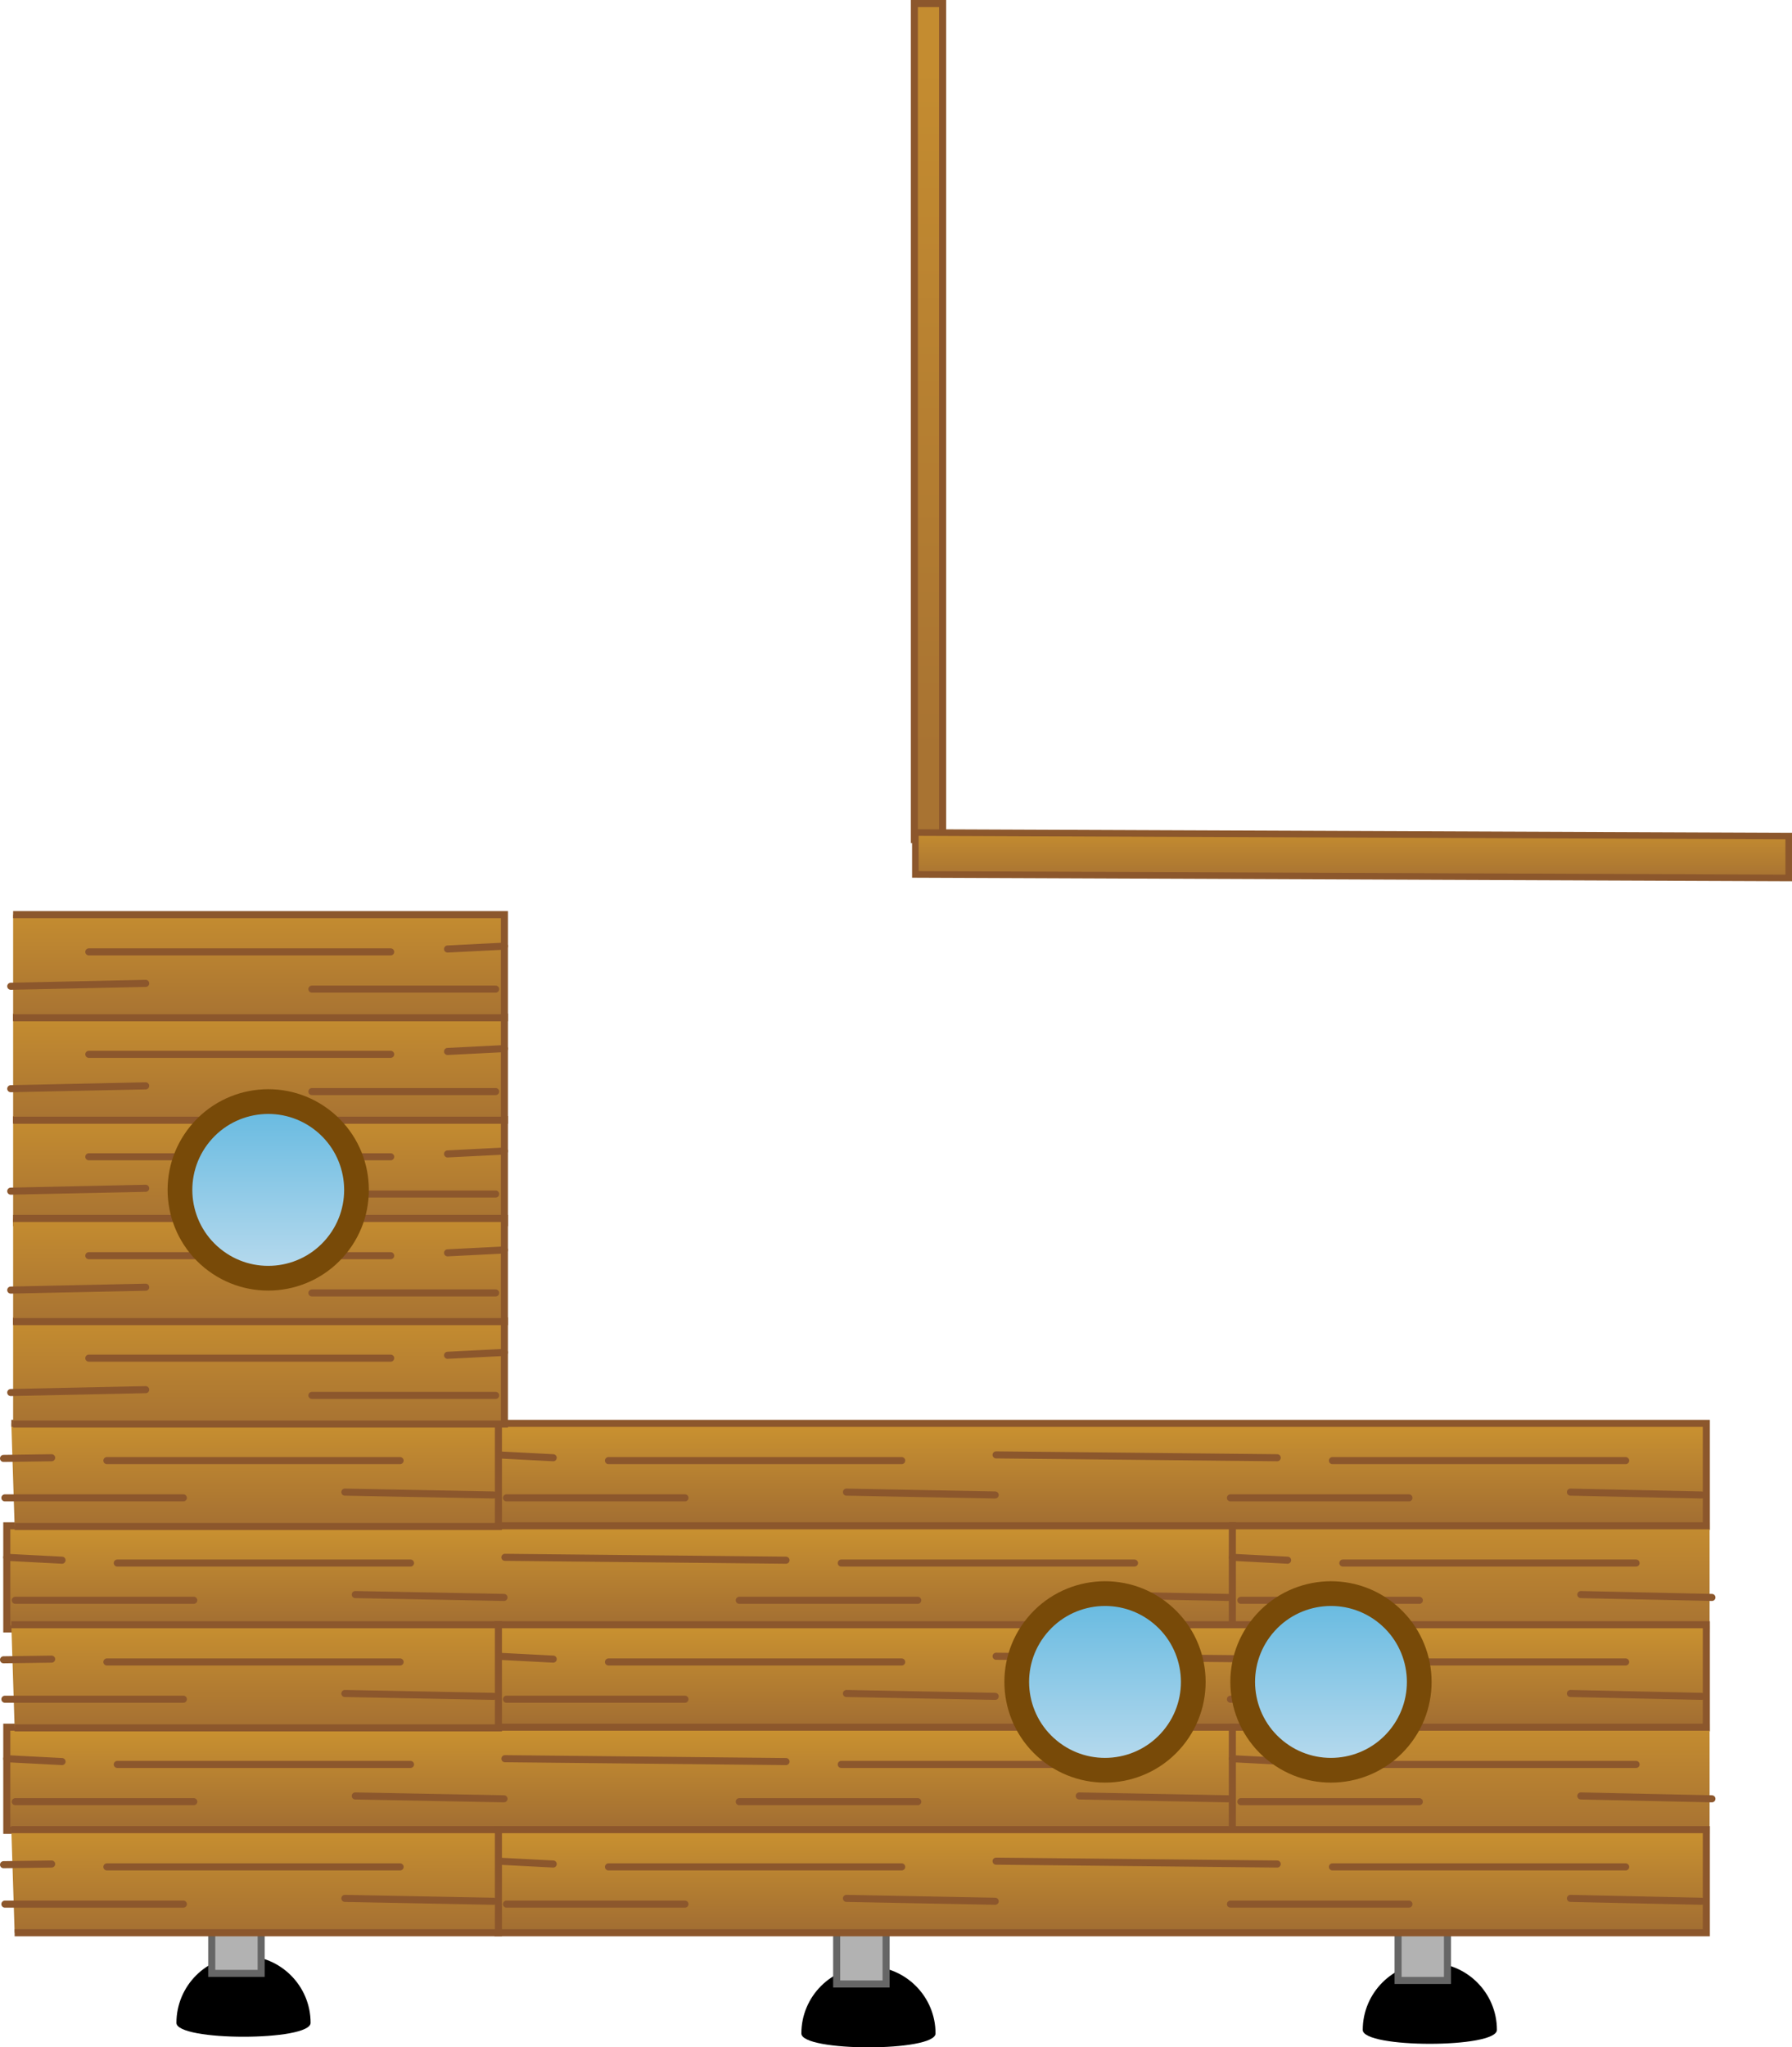 <svg version="1.1" xmlns="http://www.w3.org/2000/svg" xmlns:xlink="http://www.w3.org/1999/xlink" width="507.549" height="579.515" viewBox="0,0,507.549,579.515"><defs><linearGradient x1="311.692" y1="197.811" x2="311.692" y2="227.004" gradientUnits="userSpaceOnUse" id="color-1"><stop offset="0" stop-color="#ca9230"/><stop offset="1" stop-color="#a16d32"/></linearGradient><linearGradient x1="165.753" y1="218.895" x2="165.753" y2="218.895" gradientUnits="userSpaceOnUse" id="color-2"><stop offset="0" stop-color="#ca9230"/><stop offset="1" stop-color="#a16d32"/></linearGradient><linearGradient x1="210.889" y1="208.353" x2="210.889" y2="208.353" gradientUnits="userSpaceOnUse" id="color-3"><stop offset="0" stop-color="#ca9230"/><stop offset="1" stop-color="#a16d32"/></linearGradient><linearGradient x1="257.831" y1="217.273" x2="257.831" y2="218.084" gradientUnits="userSpaceOnUse" id="color-4"><stop offset="0" stop-color="#ca9230"/><stop offset="1" stop-color="#a16d32"/></linearGradient><linearGradient x1="145.893" y1="206.731" x2="145.893" y2="207.542" gradientUnits="userSpaceOnUse" id="color-5"><stop offset="0" stop-color="#ca9230"/><stop offset="1" stop-color="#a16d32"/></linearGradient><linearGradient x1="370.806" y1="218.895" x2="370.806" y2="218.895" gradientUnits="userSpaceOnUse" id="color-6"><stop offset="0" stop-color="#ca9230"/><stop offset="1" stop-color="#a16d32"/></linearGradient><linearGradient x1="415.942" y1="208.353" x2="415.942" y2="208.353" gradientUnits="userSpaceOnUse" id="color-7"><stop offset="0" stop-color="#ca9230"/><stop offset="1" stop-color="#a16d32"/></linearGradient><linearGradient x1="462.884" y1="217.273" x2="462.884" y2="218.084" gradientUnits="userSpaceOnUse" id="color-8"><stop offset="0" stop-color="#ca9230"/><stop offset="1" stop-color="#a16d32"/></linearGradient><linearGradient x1="318.958" y1="206.731" x2="318.958" y2="207.542" gradientUnits="userSpaceOnUse" id="color-9"><stop offset="0" stop-color="#ca9230"/><stop offset="1" stop-color="#a16d32"/></linearGradient><linearGradient x1="172.574" y1="226.811" x2="172.574" y2="256.004" gradientUnits="userSpaceOnUse" id="color-10"><stop offset="0" stop-color="#ca9230"/><stop offset="1" stop-color="#a16d32"/></linearGradient><linearGradient x1="26.635" y1="247.895" x2="26.635" y2="247.895" gradientUnits="userSpaceOnUse" id="color-11"><stop offset="0" stop-color="#ca9230"/><stop offset="1" stop-color="#a16d32"/></linearGradient><linearGradient x1="71.771" y1="237.353" x2="71.771" y2="237.353" gradientUnits="userSpaceOnUse" id="color-12"><stop offset="0" stop-color="#ca9230"/><stop offset="1" stop-color="#a16d32"/></linearGradient><linearGradient x1="118.713" y1="246.273" x2="118.713" y2="247.084" gradientUnits="userSpaceOnUse" id="color-13"><stop offset="0" stop-color="#ca9230"/><stop offset="1" stop-color="#a16d32"/></linearGradient><linearGradient x1="6.775" y1="235.731" x2="6.775" y2="236.542" gradientUnits="userSpaceOnUse" id="color-14"><stop offset="0" stop-color="#ca9230"/><stop offset="1" stop-color="#a16d32"/></linearGradient><linearGradient x1="231.688" y1="247.895" x2="231.688" y2="247.895" gradientUnits="userSpaceOnUse" id="color-15"><stop offset="0" stop-color="#ca9230"/><stop offset="1" stop-color="#a16d32"/></linearGradient><linearGradient x1="276.824" y1="237.353" x2="276.824" y2="237.353" gradientUnits="userSpaceOnUse" id="color-16"><stop offset="0" stop-color="#ca9230"/><stop offset="1" stop-color="#a16d32"/></linearGradient><linearGradient x1="323.766" y1="246.273" x2="323.766" y2="247.084" gradientUnits="userSpaceOnUse" id="color-17"><stop offset="0" stop-color="#ca9230"/><stop offset="1" stop-color="#a16d32"/></linearGradient><linearGradient x1="179.84" y1="235.731" x2="179.84" y2="236.542" gradientUnits="userSpaceOnUse" id="color-18"><stop offset="0" stop-color="#ca9230"/><stop offset="1" stop-color="#a16d32"/></linearGradient><linearGradient x1="413.653" y1="226.811" x2="413.653" y2="256.004" gradientUnits="userSpaceOnUse" id="color-19"><stop offset="0" stop-color="#c48c30"/><stop offset="1" stop-color="#a87332"/></linearGradient><linearGradient x1="373.753" y1="246.895" x2="373.753" y2="248.895" gradientUnits="userSpaceOnUse" id="color-20"><stop offset="0" stop-color="#c48c30"/><stop offset="1" stop-color="#a87332"/></linearGradient><linearGradient x1="418.889" y1="236.353" x2="418.889" y2="238.353" gradientUnits="userSpaceOnUse" id="color-21"><stop offset="0" stop-color="#c48c30"/><stop offset="1" stop-color="#a87332"/></linearGradient><linearGradient x1="463.331" y1="245.679" x2="463.331" y2="247.679" gradientUnits="userSpaceOnUse" id="color-22"><stop offset="0" stop-color="#c48c30"/><stop offset="1" stop-color="#a87332"/></linearGradient><linearGradient x1="353.893" y1="235.137" x2="353.893" y2="237.137" gradientUnits="userSpaceOnUse" id="color-23"><stop offset="0" stop-color="#c48c30"/><stop offset="1" stop-color="#a87332"/></linearGradient><linearGradient x1="69.216" y1="197.811" x2="69.216" y2="227.004" gradientUnits="userSpaceOnUse" id="color-24"><stop offset="0" stop-color="#c78f30"/><stop offset="1" stop-color="#a57032"/></linearGradient><linearGradient x1="23.688" y1="217.895" x2="23.688" y2="219.895" gradientUnits="userSpaceOnUse" id="color-25"><stop offset="0" stop-color="#c78f30"/><stop offset="1" stop-color="#a57032"/></linearGradient><linearGradient x1="68.824" y1="207.353" x2="68.824" y2="209.353" gradientUnits="userSpaceOnUse" id="color-26"><stop offset="0" stop-color="#c78f30"/><stop offset="1" stop-color="#a57032"/></linearGradient><linearGradient x1="115.766" y1="216.679" x2="115.766" y2="218.679" gradientUnits="userSpaceOnUse" id="color-27"><stop offset="0" stop-color="#c78f30"/><stop offset="1" stop-color="#a57032"/></linearGradient><linearGradient x1="4.84" y1="206.637" x2="4.84" y2="208.637" gradientUnits="userSpaceOnUse" id="color-28"><stop offset="0" stop-color="#c78f30"/><stop offset="1" stop-color="#a57032"/></linearGradient><linearGradient x1="311.692" y1="254.811" x2="311.692" y2="284.004" gradientUnits="userSpaceOnUse" id="color-29"><stop offset="0" stop-color="#ca9230"/><stop offset="1" stop-color="#a16d32"/></linearGradient><linearGradient x1="165.753" y1="275.895" x2="165.753" y2="275.895" gradientUnits="userSpaceOnUse" id="color-30"><stop offset="0" stop-color="#ca9230"/><stop offset="1" stop-color="#a16d32"/></linearGradient><linearGradient x1="210.889" y1="265.353" x2="210.889" y2="265.353" gradientUnits="userSpaceOnUse" id="color-31"><stop offset="0" stop-color="#ca9230"/><stop offset="1" stop-color="#a16d32"/></linearGradient><linearGradient x1="257.831" y1="274.273" x2="257.831" y2="275.084" gradientUnits="userSpaceOnUse" id="color-32"><stop offset="0" stop-color="#ca9230"/><stop offset="1" stop-color="#a16d32"/></linearGradient><linearGradient x1="145.893" y1="263.731" x2="145.893" y2="264.542" gradientUnits="userSpaceOnUse" id="color-33"><stop offset="0" stop-color="#ca9230"/><stop offset="1" stop-color="#a16d32"/></linearGradient><linearGradient x1="370.806" y1="275.895" x2="370.806" y2="275.895" gradientUnits="userSpaceOnUse" id="color-34"><stop offset="0" stop-color="#ca9230"/><stop offset="1" stop-color="#a16d32"/></linearGradient><linearGradient x1="415.942" y1="265.353" x2="415.942" y2="265.353" gradientUnits="userSpaceOnUse" id="color-35"><stop offset="0" stop-color="#ca9230"/><stop offset="1" stop-color="#a16d32"/></linearGradient><linearGradient x1="462.884" y1="274.273" x2="462.884" y2="275.084" gradientUnits="userSpaceOnUse" id="color-36"><stop offset="0" stop-color="#ca9230"/><stop offset="1" stop-color="#a16d32"/></linearGradient><linearGradient x1="318.958" y1="263.731" x2="318.958" y2="264.542" gradientUnits="userSpaceOnUse" id="color-37"><stop offset="0" stop-color="#ca9230"/><stop offset="1" stop-color="#a16d32"/></linearGradient><linearGradient x1="172.574" y1="283.811" x2="172.574" y2="313.004" gradientUnits="userSpaceOnUse" id="color-38"><stop offset="0" stop-color="#ca9230"/><stop offset="1" stop-color="#a16d32"/></linearGradient><linearGradient x1="26.635" y1="304.895" x2="26.635" y2="304.895" gradientUnits="userSpaceOnUse" id="color-39"><stop offset="0" stop-color="#ca9230"/><stop offset="1" stop-color="#a16d32"/></linearGradient><linearGradient x1="71.771" y1="294.353" x2="71.771" y2="294.353" gradientUnits="userSpaceOnUse" id="color-40"><stop offset="0" stop-color="#ca9230"/><stop offset="1" stop-color="#a16d32"/></linearGradient><linearGradient x1="118.713" y1="303.273" x2="118.713" y2="304.084" gradientUnits="userSpaceOnUse" id="color-41"><stop offset="0" stop-color="#ca9230"/><stop offset="1" stop-color="#a16d32"/></linearGradient><linearGradient x1="6.775" y1="292.731" x2="6.775" y2="293.542" gradientUnits="userSpaceOnUse" id="color-42"><stop offset="0" stop-color="#ca9230"/><stop offset="1" stop-color="#a16d32"/></linearGradient><linearGradient x1="231.688" y1="304.895" x2="231.688" y2="304.895" gradientUnits="userSpaceOnUse" id="color-43"><stop offset="0" stop-color="#ca9230"/><stop offset="1" stop-color="#a16d32"/></linearGradient><linearGradient x1="276.824" y1="294.353" x2="276.824" y2="294.353" gradientUnits="userSpaceOnUse" id="color-44"><stop offset="0" stop-color="#ca9230"/><stop offset="1" stop-color="#a16d32"/></linearGradient><linearGradient x1="323.766" y1="303.273" x2="323.766" y2="304.084" gradientUnits="userSpaceOnUse" id="color-45"><stop offset="0" stop-color="#ca9230"/><stop offset="1" stop-color="#a16d32"/></linearGradient><linearGradient x1="179.84" y1="292.731" x2="179.84" y2="293.542" gradientUnits="userSpaceOnUse" id="color-46"><stop offset="0" stop-color="#ca9230"/><stop offset="1" stop-color="#a16d32"/></linearGradient><linearGradient x1="413.653" y1="283.811" x2="413.653" y2="313.004" gradientUnits="userSpaceOnUse" id="color-47"><stop offset="0" stop-color="#c48c30"/><stop offset="1" stop-color="#a87332"/></linearGradient><linearGradient x1="373.753" y1="303.895" x2="373.753" y2="305.895" gradientUnits="userSpaceOnUse" id="color-48"><stop offset="0" stop-color="#c48c30"/><stop offset="1" stop-color="#a87332"/></linearGradient><linearGradient x1="418.889" y1="293.353" x2="418.889" y2="295.353" gradientUnits="userSpaceOnUse" id="color-49"><stop offset="0" stop-color="#c48c30"/><stop offset="1" stop-color="#a87332"/></linearGradient><linearGradient x1="463.331" y1="302.679" x2="463.331" y2="304.679" gradientUnits="userSpaceOnUse" id="color-50"><stop offset="0" stop-color="#c48c30"/><stop offset="1" stop-color="#a87332"/></linearGradient><linearGradient x1="353.893" y1="292.137" x2="353.893" y2="294.137" gradientUnits="userSpaceOnUse" id="color-51"><stop offset="0" stop-color="#c48c30"/><stop offset="1" stop-color="#a87332"/></linearGradient><linearGradient x1="69.216" y1="254.811" x2="69.216" y2="284.004" gradientUnits="userSpaceOnUse" id="color-52"><stop offset="0" stop-color="#c78f30"/><stop offset="1" stop-color="#a57032"/></linearGradient><linearGradient x1="23.688" y1="274.895" x2="23.688" y2="276.895" gradientUnits="userSpaceOnUse" id="color-53"><stop offset="0" stop-color="#c78f30"/><stop offset="1" stop-color="#a57032"/></linearGradient><linearGradient x1="68.824" y1="264.353" x2="68.824" y2="266.353" gradientUnits="userSpaceOnUse" id="color-54"><stop offset="0" stop-color="#c78f30"/><stop offset="1" stop-color="#a57032"/></linearGradient><linearGradient x1="115.766" y1="273.679" x2="115.766" y2="275.679" gradientUnits="userSpaceOnUse" id="color-55"><stop offset="0" stop-color="#c78f30"/><stop offset="1" stop-color="#a57032"/></linearGradient><linearGradient x1="4.84" y1="263.637" x2="4.84" y2="265.637" gradientUnits="userSpaceOnUse" id="color-56"><stop offset="0" stop-color="#c78f30"/><stop offset="1" stop-color="#a57032"/></linearGradient><linearGradient x1="311.692" y1="312.811" x2="311.692" y2="342.004" gradientUnits="userSpaceOnUse" id="color-57"><stop offset="0" stop-color="#ca9230"/><stop offset="1" stop-color="#a16d32"/></linearGradient><linearGradient x1="165.753" y1="333.895" x2="165.753" y2="333.895" gradientUnits="userSpaceOnUse" id="color-58"><stop offset="0" stop-color="#ca9230"/><stop offset="1" stop-color="#a16d32"/></linearGradient><linearGradient x1="210.889" y1="323.353" x2="210.889" y2="323.353" gradientUnits="userSpaceOnUse" id="color-59"><stop offset="0" stop-color="#ca9230"/><stop offset="1" stop-color="#a16d32"/></linearGradient><linearGradient x1="257.831" y1="332.273" x2="257.831" y2="333.084" gradientUnits="userSpaceOnUse" id="color-60"><stop offset="0" stop-color="#ca9230"/><stop offset="1" stop-color="#a16d32"/></linearGradient><linearGradient x1="145.893" y1="321.731" x2="145.893" y2="322.542" gradientUnits="userSpaceOnUse" id="color-61"><stop offset="0" stop-color="#ca9230"/><stop offset="1" stop-color="#a16d32"/></linearGradient><linearGradient x1="370.806" y1="333.895" x2="370.806" y2="333.895" gradientUnits="userSpaceOnUse" id="color-62"><stop offset="0" stop-color="#ca9230"/><stop offset="1" stop-color="#a16d32"/></linearGradient><linearGradient x1="415.942" y1="323.353" x2="415.942" y2="323.353" gradientUnits="userSpaceOnUse" id="color-63"><stop offset="0" stop-color="#ca9230"/><stop offset="1" stop-color="#a16d32"/></linearGradient><linearGradient x1="462.884" y1="332.273" x2="462.884" y2="333.084" gradientUnits="userSpaceOnUse" id="color-64"><stop offset="0" stop-color="#ca9230"/><stop offset="1" stop-color="#a16d32"/></linearGradient><linearGradient x1="318.958" y1="321.731" x2="318.958" y2="322.542" gradientUnits="userSpaceOnUse" id="color-65"><stop offset="0" stop-color="#ca9230"/><stop offset="1" stop-color="#a16d32"/></linearGradient><linearGradient x1="69.216" y1="312.811" x2="69.216" y2="342.004" gradientUnits="userSpaceOnUse" id="color-66"><stop offset="0" stop-color="#c78f30"/><stop offset="1" stop-color="#a57032"/></linearGradient><linearGradient x1="23.688" y1="332.895" x2="23.688" y2="334.895" gradientUnits="userSpaceOnUse" id="color-67"><stop offset="0" stop-color="#c78f30"/><stop offset="1" stop-color="#a57032"/></linearGradient><linearGradient x1="68.824" y1="322.353" x2="68.824" y2="324.353" gradientUnits="userSpaceOnUse" id="color-68"><stop offset="0" stop-color="#c78f30"/><stop offset="1" stop-color="#a57032"/></linearGradient><linearGradient x1="115.766" y1="331.679" x2="115.766" y2="333.679" gradientUnits="userSpaceOnUse" id="color-69"><stop offset="0" stop-color="#c78f30"/><stop offset="1" stop-color="#a57032"/></linearGradient><linearGradient x1="4.84" y1="321.637" x2="4.84" y2="323.637" gradientUnits="userSpaceOnUse" id="color-70"><stop offset="0" stop-color="#c78f30"/><stop offset="1" stop-color="#a57032"/></linearGradient><linearGradient x1="70.32" y1="111.811" x2="70.32" y2="141.004" gradientUnits="userSpaceOnUse" id="color-71"><stop offset="0" stop-color="#c48c30"/><stop offset="1" stop-color="#a87332"/></linearGradient><linearGradient x1="111.395" y1="131.895" x2="111.395" y2="133.895" gradientUnits="userSpaceOnUse" id="color-72"><stop offset="0" stop-color="#c48c30"/><stop offset="1" stop-color="#a87332"/></linearGradient><linearGradient x1="64.93" y1="121.353" x2="64.93" y2="123.353" gradientUnits="userSpaceOnUse" id="color-73"><stop offset="0" stop-color="#c48c30"/><stop offset="1" stop-color="#a87332"/></linearGradient><linearGradient x1="19.179" y1="130.679" x2="19.179" y2="132.679" gradientUnits="userSpaceOnUse" id="color-74"><stop offset="0" stop-color="#c48c30"/><stop offset="1" stop-color="#a87332"/></linearGradient><linearGradient x1="131.84" y1="120.137" x2="131.84" y2="122.137" gradientUnits="userSpaceOnUse" id="color-75"><stop offset="0" stop-color="#c48c30"/><stop offset="1" stop-color="#a87332"/></linearGradient><linearGradient x1="70.32" y1="168.811" x2="70.32" y2="198.004" gradientUnits="userSpaceOnUse" id="color-76"><stop offset="0" stop-color="#c48c30"/><stop offset="1" stop-color="#a87332"/></linearGradient><linearGradient x1="111.395" y1="188.895" x2="111.395" y2="190.895" gradientUnits="userSpaceOnUse" id="color-77"><stop offset="0" stop-color="#c48c30"/><stop offset="1" stop-color="#a87332"/></linearGradient><linearGradient x1="64.93" y1="178.353" x2="64.93" y2="180.353" gradientUnits="userSpaceOnUse" id="color-78"><stop offset="0" stop-color="#c48c30"/><stop offset="1" stop-color="#a87332"/></linearGradient><linearGradient x1="19.179" y1="187.679" x2="19.179" y2="189.679" gradientUnits="userSpaceOnUse" id="color-79"><stop offset="0" stop-color="#c48c30"/><stop offset="1" stop-color="#a87332"/></linearGradient><linearGradient x1="131.84" y1="177.137" x2="131.84" y2="179.137" gradientUnits="userSpaceOnUse" id="color-80"><stop offset="0" stop-color="#c48c30"/><stop offset="1" stop-color="#a87332"/></linearGradient><linearGradient x1="70.32" y1="82.811" x2="70.32" y2="112.004" gradientUnits="userSpaceOnUse" id="color-81"><stop offset="0" stop-color="#c48c30"/><stop offset="1" stop-color="#a87332"/></linearGradient><linearGradient x1="111.395" y1="102.895" x2="111.395" y2="104.895" gradientUnits="userSpaceOnUse" id="color-82"><stop offset="0" stop-color="#c48c30"/><stop offset="1" stop-color="#a87332"/></linearGradient><linearGradient x1="64.93" y1="92.353" x2="64.93" y2="94.353" gradientUnits="userSpaceOnUse" id="color-83"><stop offset="0" stop-color="#c48c30"/><stop offset="1" stop-color="#a87332"/></linearGradient><linearGradient x1="19.179" y1="101.679" x2="19.179" y2="103.679" gradientUnits="userSpaceOnUse" id="color-84"><stop offset="0" stop-color="#c48c30"/><stop offset="1" stop-color="#a87332"/></linearGradient><linearGradient x1="131.84" y1="91.137" x2="131.84" y2="93.137" gradientUnits="userSpaceOnUse" id="color-85"><stop offset="0" stop-color="#c48c30"/><stop offset="1" stop-color="#a87332"/></linearGradient><linearGradient x1="70.32" y1="139.811" x2="70.32" y2="169.005" gradientUnits="userSpaceOnUse" id="color-86"><stop offset="0" stop-color="#c48c30"/><stop offset="1" stop-color="#a87332"/></linearGradient><linearGradient x1="111.395" y1="159.895" x2="111.395" y2="161.895" gradientUnits="userSpaceOnUse" id="color-87"><stop offset="0" stop-color="#c48c30"/><stop offset="1" stop-color="#a87332"/></linearGradient><linearGradient x1="64.93" y1="149.353" x2="64.93" y2="151.353" gradientUnits="userSpaceOnUse" id="color-88"><stop offset="0" stop-color="#c48c30"/><stop offset="1" stop-color="#a87332"/></linearGradient><linearGradient x1="19.179" y1="158.679" x2="19.179" y2="160.679" gradientUnits="userSpaceOnUse" id="color-89"><stop offset="0" stop-color="#c48c30"/><stop offset="1" stop-color="#a87332"/></linearGradient><linearGradient x1="131.84" y1="148.137" x2="131.84" y2="150.137" gradientUnits="userSpaceOnUse" id="color-90"><stop offset="0" stop-color="#c48c30"/><stop offset="1" stop-color="#a87332"/></linearGradient><linearGradient x1="70.32" y1="53.811" x2="70.32" y2="83.004" gradientUnits="userSpaceOnUse" id="color-91"><stop offset="0" stop-color="#c48c30"/><stop offset="1" stop-color="#a87332"/></linearGradient><linearGradient x1="111.395" y1="73.895" x2="111.395" y2="75.895" gradientUnits="userSpaceOnUse" id="color-92"><stop offset="0" stop-color="#c48c30"/><stop offset="1" stop-color="#a87332"/></linearGradient><linearGradient x1="64.93" y1="63.353" x2="64.93" y2="65.353" gradientUnits="userSpaceOnUse" id="color-93"><stop offset="0" stop-color="#c48c30"/><stop offset="1" stop-color="#a87332"/></linearGradient><linearGradient x1="19.179" y1="72.679" x2="19.179" y2="74.679" gradientUnits="userSpaceOnUse" id="color-94"><stop offset="0" stop-color="#c48c30"/><stop offset="1" stop-color="#a87332"/></linearGradient><linearGradient x1="131.84" y1="62.137" x2="131.84" y2="64.137" gradientUnits="userSpaceOnUse" id="color-95"><stop offset="0" stop-color="#c48c30"/><stop offset="1" stop-color="#a87332"/></linearGradient><linearGradient x1="260" y1="-186.546" x2="260" y2="7.568" gradientUnits="userSpaceOnUse" id="color-96"><stop offset="0" stop-color="#c48c30"/><stop offset="1" stop-color="#a87332"/></linearGradient><linearGradient x1="310" y1="245.999" x2="310" y2="296.001" gradientUnits="userSpaceOnUse" id="color-97"><stop offset="0" stop-color="#64b9e0"/><stop offset="1" stop-color="#badbee"/></linearGradient><linearGradient x1="374" y1="245.999" x2="374" y2="296.001" gradientUnits="userSpaceOnUse" id="color-98"><stop offset="0" stop-color="#64b9e0"/><stop offset="1" stop-color="#badbee"/></linearGradient><linearGradient x1="73" y1="106.726" x2="73" y2="156.728" gradientUnits="userSpaceOnUse" id="color-99"><stop offset="0" stop-color="#64b9e0"/><stop offset="1" stop-color="#badbee"/></linearGradient><linearGradient x1="379.967" y1="30.568" x2="379.967" y2="43.433" gradientUnits="userSpaceOnUse" id="color-100"><stop offset="0" stop-color="#c48c30"/><stop offset="1" stop-color="#a87332"/></linearGradient></defs><g transform="translate(2.972,205.084)"><g data-paper-data="{&quot;isPaintingLayer&quot;:true}" fill-rule="nonzero" stroke-linejoin="miter" stroke-miterlimit="10" stroke-dasharray="" stroke-dashoffset="0" style="mix-blend-mode: normal"><g stroke-linecap="butt"><path d="M66,348.5c5.242,0 9.992,2.129 13.431,5.569c3.44,3.439 5.569,8.189 5.569,13.431c0,5.242 -38,5.242 -38,0c0,-5.242 2.129,-9.992 5.569,-13.431c3.439,-3.44 8.189,-5.569 13.431,-5.569z" fill="#000000" stroke="none" stroke-width="1"/><path d="M57,332.5h14v21h-14z" fill="#b2b2b2" stroke="#666666" stroke-width="2"/></g><g stroke-linecap="butt"><path d="M243,351.5c5.242,0 9.992,2.129 13.431,5.569c3.44,3.439 5.569,8.189 5.569,13.431c0,5.242 -38,5.242 -38,0c0,-5.242 2.129,-9.992 5.569,-13.431c3.439,-3.44 8.189,-5.569 13.431,-5.569z" fill="#000000" stroke="none" stroke-width="1"/><path d="M234,335.5h14v21h-14z" fill="#b2b2b2" stroke="#666666" stroke-width="2"/></g><g stroke-linecap="butt"><path d="M402,350.5c5.242,0 9.992,2.129 13.431,5.569c3.44,3.439 5.569,8.189 5.569,13.431c0,5.242 -38,5.242 -38,0c0,-5.242 2.129,-9.992 5.569,-13.431c3.439,-3.44 8.189,-5.569 13.431,-5.569z" fill="#000000" stroke="none" stroke-width="1"/><path d="M393,334.5h14v21h-14z" fill="#b2b2b2" stroke="#666666" stroke-width="2"/></g><g stroke="#8c572c" stroke-width="2"><g><path d="M138.069,227.004v-29.193h342.245v29.193z" fill="url(#color-1)" stroke-linecap="butt"/><path d="M140.477,218.895h50.553" fill="url(#color-2)" stroke-linecap="round"/><path d="M252.414,208.353h-83.051" fill="url(#color-3)" stroke-linecap="round"/><path d="M278.894,218.084l-42.127,-0.811" fill="url(#color-4)" stroke-linecap="round"/><path d="M153.716,207.542l-15.647,-0.811" fill="url(#color-5)" stroke-linecap="round"/><path d="M345.53,218.895h50.553" fill="url(#color-6)" stroke-linecap="round"/><path d="M374.417,208.353h83.051" fill="url(#color-7)" stroke-linecap="round"/><path d="M478.947,218.084l-37.127,-0.811" fill="url(#color-8)" stroke-linecap="round"/><path d="M279.146,206.731l79.624,0.811" fill="url(#color-9)" stroke-linecap="round"/></g><g><path d="M-1.049,256.004v-29.193h347.245v29.193z" fill="url(#color-10)" stroke-linecap="butt"/><path d="M51.911,247.895h-50.553" fill="url(#color-11)" stroke-linecap="round"/><path d="M113.296,237.353h-83.051" fill="url(#color-12)" stroke-linecap="round"/><path d="M97.649,246.273l42.127,0.811" fill="url(#color-13)" stroke-linecap="round"/><path d="M14.598,236.542l-15.647,-0.811" fill="url(#color-14)" stroke-linecap="round"/><path d="M256.964,247.895h-50.553" fill="url(#color-15)" stroke-linecap="round"/><path d="M235.299,237.353h83.051" fill="url(#color-16)" stroke-linecap="round"/><path d="M302.702,246.273l42.127,0.811" fill="url(#color-17)" stroke-linecap="round"/><path d="M219.652,236.542l-79.624,-0.811" fill="url(#color-18)" stroke-linecap="round"/></g><g><path d="M481.237,256.004h-135.167v-29.193h135.167" fill="url(#color-19)" stroke-linecap="butt"/><path d="M348.477,247.895h50.553" fill="url(#color-20)" stroke-linecap="round"/><path d="M377.364,237.353h83.051" fill="url(#color-21)" stroke-linecap="round"/><path d="M481.894,247.084l-37.127,-0.811" fill="url(#color-22)" stroke-linecap="round"/><path d="M346.069,235.731l15.647,0.811" fill="url(#color-23)" stroke-linecap="round"/></g><g><path d="M0.237,197.811h137.96v29.193h-137.027" fill="url(#color-24)" stroke-linecap="butt"/><path d="M48.964,218.895h-50.553" fill="url(#color-25)" stroke-linecap="round"/><path d="M110.349,208.353h-83.051" fill="url(#color-26)" stroke-linecap="round"/><path d="M94.702,217.273l42.127,0.811" fill="url(#color-27)" stroke-linecap="round"/><path d="M-1.972,207.731l13.624,-0.189" fill="url(#color-28)" stroke-linecap="round"/></g><g><path d="M138.069,284.004v-29.193h342.245v29.193z" fill="url(#color-29)" stroke-linecap="butt"/><path d="M191.029,275.895h-50.553" fill="url(#color-30)" stroke-linecap="round"/><path d="M169.364,265.353h83.051" fill="url(#color-31)" stroke-linecap="round"/><path d="M278.894,275.084l-42.127,-0.811" fill="url(#color-32)" stroke-linecap="round"/><path d="M153.716,264.542l-15.647,-0.811" fill="url(#color-33)" stroke-linecap="round"/><path d="M396.082,275.895h-50.553" fill="url(#color-34)" stroke-linecap="round"/><path d="M457.467,265.353h-83.051" fill="url(#color-35)" stroke-linecap="round"/><path d="M441.82,274.273l37.127,0.811" fill="url(#color-36)" stroke-linecap="round"/><path d="M279.146,263.731l79.624,0.811" fill="url(#color-37)" stroke-linecap="round"/></g><g><path d="M-1.049,313.004v-29.193h347.245v29.193z" fill="url(#color-38)" stroke-linecap="butt"/><path d="M1.359,304.895h50.553" fill="url(#color-39)" stroke-linecap="round"/><path d="M30.246,294.353h83.051" fill="url(#color-40)" stroke-linecap="round"/><path d="M139.776,304.084l-42.127,-0.811" fill="url(#color-41)" stroke-linecap="round"/><path d="M14.598,293.542l-15.647,-0.811" fill="url(#color-42)" stroke-linecap="round"/><path d="M206.412,304.895h50.553" fill="url(#color-43)" stroke-linecap="round"/><path d="M318.349,294.353h-83.051" fill="url(#color-44)" stroke-linecap="round"/><path d="M344.829,304.084l-42.127,-0.811" fill="url(#color-45)" stroke-linecap="round"/><path d="M219.652,293.542l-79.624,-0.811" fill="url(#color-46)" stroke-linecap="round"/></g><g><path d="M481.237,313.004h-135.167v-29.193h135.167" fill="url(#color-47)" stroke-linecap="butt"/><path d="M348.477,304.895h50.553" fill="url(#color-48)" stroke-linecap="round"/><path d="M460.414,294.353h-83.051" fill="url(#color-49)" stroke-linecap="round"/><path d="M481.894,304.084l-37.127,-0.811" fill="url(#color-50)" stroke-linecap="round"/><path d="M346.069,292.731l15.647,0.811" fill="url(#color-51)" stroke-linecap="round"/></g><g><path d="M0.237,254.811h137.96v29.193h-137.027" fill="url(#color-52)" stroke-linecap="butt"/><path d="M48.964,275.895h-50.553" fill="url(#color-53)" stroke-linecap="round"/><path d="M110.349,265.353h-83.051" fill="url(#color-54)" stroke-linecap="round"/><path d="M94.702,274.273l42.127,0.811" fill="url(#color-55)" stroke-linecap="round"/><path d="M-1.972,264.731l13.624,-0.189" fill="url(#color-56)" stroke-linecap="round"/></g><g><path d="M138.069,342.004v-29.193h342.245v29.193z" fill="url(#color-57)" stroke-linecap="butt"/><path d="M191.029,333.895h-50.553" fill="url(#color-58)" stroke-linecap="round"/><path d="M169.364,323.353h83.051" fill="url(#color-59)" stroke-linecap="round"/><path d="M278.894,333.084l-42.127,-0.811" fill="url(#color-60)" stroke-linecap="round"/><path d="M153.716,322.542l-15.647,-0.811" fill="url(#color-61)" stroke-linecap="round"/><path d="M396.082,333.895h-50.553" fill="url(#color-62)" stroke-linecap="round"/><path d="M374.417,323.353h83.051" fill="url(#color-63)" stroke-linecap="round"/><path d="M441.82,332.273l37.127,0.811" fill="url(#color-64)" stroke-linecap="round"/><path d="M279.146,321.731l79.624,0.811" fill="url(#color-65)" stroke-linecap="round"/></g><g><path d="M0.237,312.811h137.96v29.193h-137.027" fill="url(#color-66)" stroke-linecap="butt"/><path d="M48.964,333.895h-50.553" fill="url(#color-67)" stroke-linecap="round"/><path d="M27.299,323.353h83.051" fill="url(#color-68)" stroke-linecap="round"/><path d="M94.702,332.273l42.127,0.811" fill="url(#color-69)" stroke-linecap="round"/><path d="M-1.972,322.731l13.624,-0.189" fill="url(#color-70)" stroke-linecap="round"/></g></g><g data-paper-data="{&quot;index&quot;:null}" stroke="#8c572c" stroke-width="2"><path d="M0.746,111.811h139.148v29.193h-139.148" fill="url(#color-71)" stroke-linecap="butt"/><path d="M85.375,132.895h52.041" fill="url(#color-72)" stroke-linecap="round"/><path d="M107.678,122.353h-85.496" fill="url(#color-73)" stroke-linecap="round"/><path d="M38.29,131.273l-38.22,0.811" fill="url(#color-74)" stroke-linecap="round"/><path d="M123.786,121.542l16.108,-0.811" fill="url(#color-75)" stroke-linecap="round"/></g><g data-paper-data="{&quot;index&quot;:null}" stroke="#8c572c" stroke-width="2"><path d="M0.746,168.811h139.148v29.193h-139.148" fill="url(#color-76)" stroke-linecap="butt"/><path d="M137.416,189.895h-52.041" fill="url(#color-77)" stroke-linecap="round"/><path d="M107.678,179.353h-85.496" fill="url(#color-78)" stroke-linecap="round"/><path d="M38.29,188.273l-38.22,0.811" fill="url(#color-79)" stroke-linecap="round"/><path d="M123.786,178.542l16.108,-0.811" fill="url(#color-80)" stroke-linecap="round"/></g><g data-paper-data="{&quot;index&quot;:null}" stroke="#8c572c" stroke-width="2"><path d="M0.746,82.811h139.148v29.193h-139.148" fill="url(#color-81)" stroke-linecap="butt"/><path d="M137.416,103.895h-52.041" fill="url(#color-82)" stroke-linecap="round"/><path d="M22.182,93.353h85.496" fill="url(#color-83)" stroke-linecap="round"/><path d="M0.069,103.084l38.22,-0.811" fill="url(#color-84)" stroke-linecap="round"/><path d="M139.894,91.731l-16.108,0.811" fill="url(#color-85)" stroke-linecap="round"/></g><g data-paper-data="{&quot;index&quot;:null}" stroke="#8c572c" stroke-width="2"><path d="M0.746,139.811h139.148v29.193h-139.148" fill="url(#color-86)" stroke-linecap="butt"/><path d="M85.375,160.895h52.041" fill="url(#color-87)" stroke-linecap="round"/><path d="M22.182,150.353h85.496" fill="url(#color-88)" stroke-linecap="round"/><path d="M38.29,159.273l-38.22,0.811" fill="url(#color-89)" stroke-linecap="round"/><path d="M139.894,148.731l-16.108,0.811" fill="url(#color-90)" stroke-linecap="round"/></g><g data-paper-data="{&quot;index&quot;:null}" stroke="#8c572c" stroke-width="2"><path d="M0.746,53.811h139.148v29.193h-139.148" fill="url(#color-91)" stroke-linecap="butt"/><path d="M137.416,74.895h-52.041" fill="url(#color-92)" stroke-linecap="round"/><path d="M107.678,64.353h-85.496" fill="url(#color-93)" stroke-linecap="round"/><path d="M38.29,73.273l-38.22,0.811" fill="url(#color-94)" stroke-linecap="round"/><path d="M139.894,62.731l-16.108,0.811" fill="url(#color-95)" stroke-linecap="round"/></g><path d="M256,-204.084h8v236.651h-8z" fill="url(#color-96)" stroke="#8c572c" stroke-width="2" stroke-linecap="butt"/><path d="M290.702,255.107c8.777,-10.658 24.533,-12.183 35.191,-3.406c10.658,8.777 12.183,24.533 3.406,35.191c-8.777,10.658 -24.533,12.183 -35.191,3.406c-10.658,-8.777 -12.183,-24.533 -3.406,-35.191z" data-paper-data="{&quot;origPos&quot;:null,&quot;origRot&quot;:0}" fill="url(#color-97)" stroke="#784a08" stroke-width="7" stroke-linecap="butt"/><path d="M354.702,255.107c8.777,-10.658 24.533,-12.183 35.191,-3.406c10.658,8.777 12.183,24.533 3.406,35.191c-8.777,10.658 -24.533,12.183 -35.191,3.406c-10.658,-8.777 -12.183,-24.533 -3.406,-35.191z" data-paper-data="{&quot;origPos&quot;:null,&quot;origRot&quot;:0}" fill="url(#color-98)" stroke="#784a08" stroke-width="7" stroke-linecap="butt"/><path d="M53.702,115.834c8.777,-10.658 24.533,-12.183 35.191,-3.406c10.658,8.777 12.183,24.533 3.406,35.191c-8.777,10.658 -24.533,12.183 -35.191,3.406c-10.658,-8.777 -12.183,-24.533 -3.406,-35.191z" data-paper-data="{&quot;origPos&quot;:null,&quot;origRot&quot;:0}" fill="url(#color-99)" stroke="#784a08" stroke-width="7" stroke-linecap="butt"/><path d="M256.287,30.568l247.359,1v11.865l-247.359,-1z" fill="url(#color-100)" stroke="#8c572c" stroke-width="1.86" stroke-linecap="butt"/></g></g></svg>